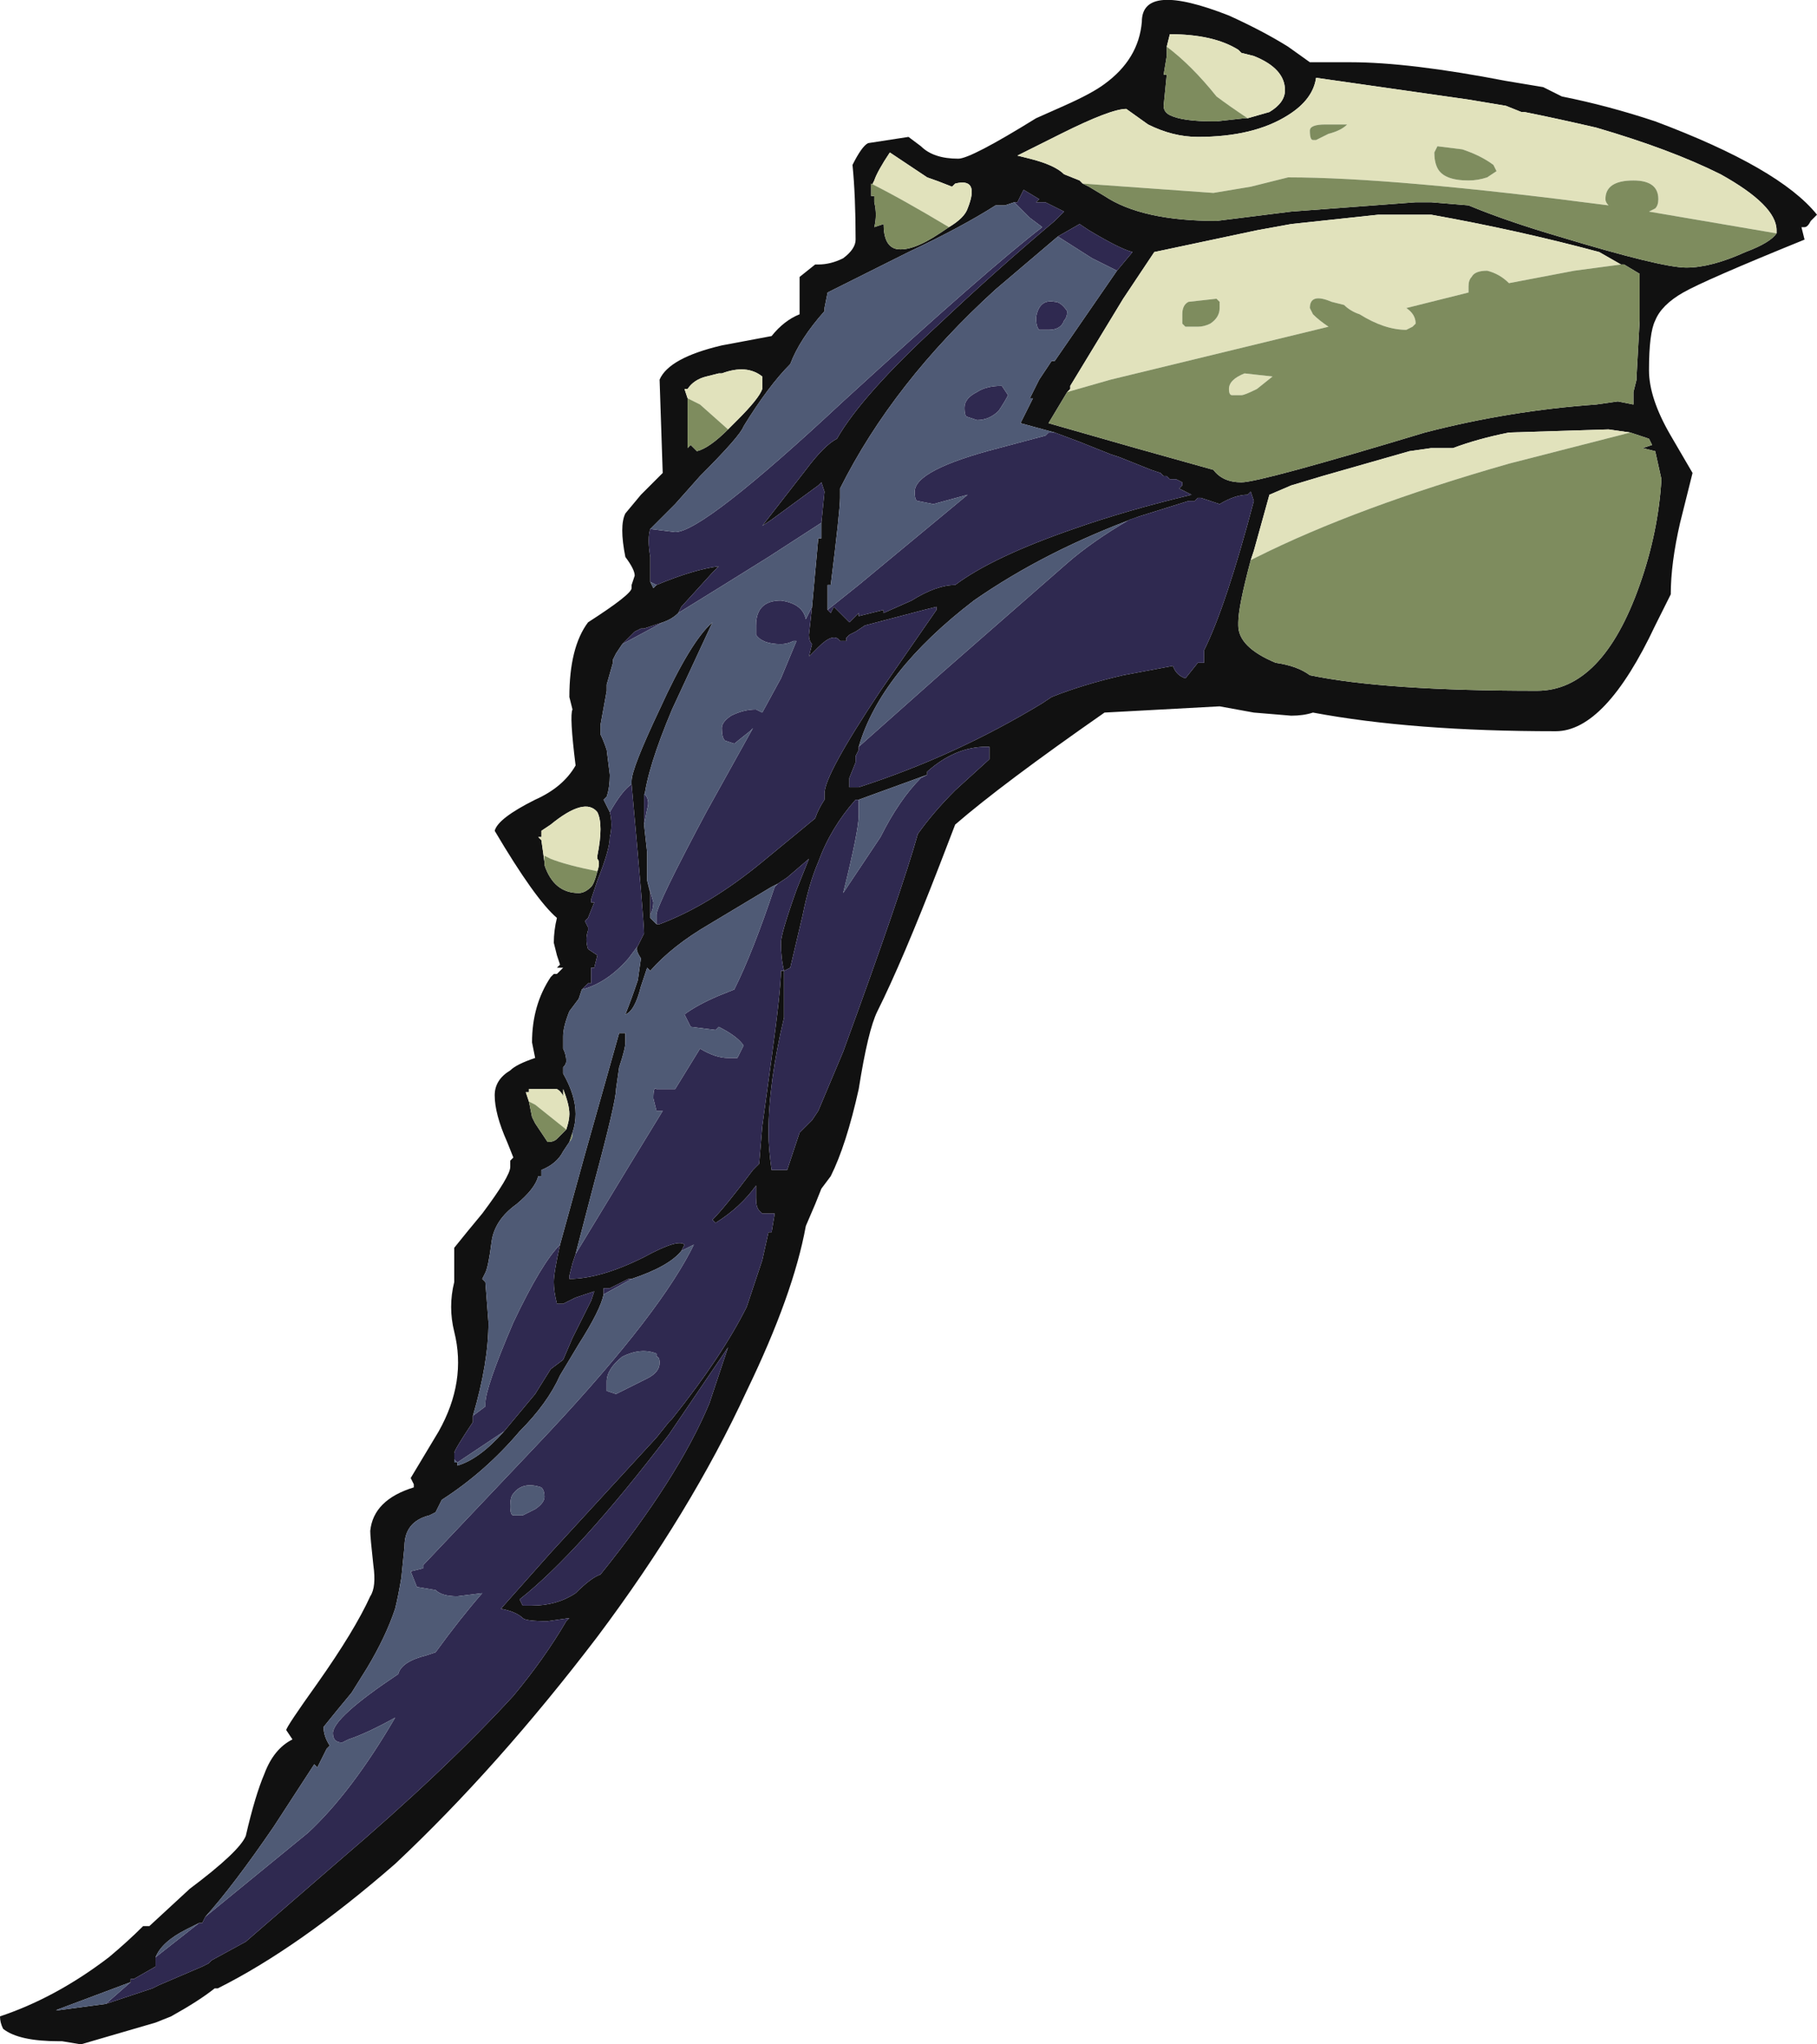 <?xml version="1.0" encoding="UTF-8" standalone="no"?>
<svg xmlns:ffdec="https://www.free-decompiler.com/flash" xmlns:xlink="http://www.w3.org/1999/xlink" ffdec:objectType="frame" height="229.95px" width="204.4px" xmlns="http://www.w3.org/2000/svg">
  <g transform="matrix(1.0, 0.0, 0.0, 1.0, 126.0, 147.35)">
    <use ffdec:characterId="517" height="32.85" transform="matrix(7.0, 0.0, 0.0, 7.0, -126.0, -147.35)" width="29.2" xlink:href="#shape0"/>
  </g>
  <defs>
    <g id="shape0" transform="matrix(1.0, 0.0, 0.0, 1.0, 18.0, 21.05)">
      <path d="M3.05 -20.05 L3.7 -20.05 Q4.65 -20.05 6.2 -19.75 L6.8 -19.65 7.1 -19.5 Q7.85 -19.35 8.6 -19.1 10.6 -18.35 11.2 -17.6 L11.1 -17.5 Q11.05 -17.4 11.0 -17.4 L10.95 -17.4 11.0 -17.2 Q9.4 -16.55 9.05 -16.35 8.7 -16.15 8.6 -15.9 8.5 -15.7 8.5 -15.1 8.5 -14.65 8.85 -14.05 L9.2 -13.45 9.0 -12.65 Q8.85 -12.0 8.85 -11.5 L8.6 -11.0 Q7.8 -9.3 7.0 -9.3 4.7 -9.3 3.1 -9.6 2.95 -9.55 2.75 -9.55 L2.15 -9.6 1.6 -9.7 -0.25 -9.6 Q-1.9 -8.45 -2.65 -7.8 L-2.9 -7.15 Q-3.5 -5.6 -3.9 -4.8 -4.05 -4.5 -4.2 -3.55 -4.4 -2.65 -4.65 -2.15 L-4.8 -1.95 -4.9 -1.7 -5.05 -1.35 Q-5.25 -0.25 -6.0 1.3 -6.9 3.25 -8.4 5.25 -10.0 7.35 -11.65 8.9 -13.2 10.25 -14.5 10.9 L-14.55 10.9 Q-14.8 11.1 -15.25 11.35 L-15.5 11.45 -16.7 11.8 -17.0 11.75 -17.05 11.75 Q-17.7 11.75 -17.95 11.55 -18.0 11.45 -18.0 11.35 -17.1 11.05 -16.25 10.4 -15.95 10.15 -15.7 9.9 L-15.6 9.9 -14.95 9.3 Q-14.15 8.7 -14.05 8.45 -13.9 7.8 -13.75 7.45 -13.6 7.05 -13.3 6.9 L-13.4 6.75 Q-13.4 6.7 -12.9 6.0 -12.3 5.15 -12.05 4.6 -11.95 4.45 -12.0 4.1 -12.05 3.65 -12.05 3.55 -12.0 3.05 -11.35 2.85 L-11.35 2.8 -11.4 2.7 -10.95 1.95 Q-10.5 1.15 -10.7 0.35 -10.8 -0.05 -10.7 -0.45 L-10.7 -1.0 Q-10.5 -1.25 -10.25 -1.55 -9.8 -2.15 -9.8 -2.3 L-9.8 -2.4 -9.75 -2.45 -9.85 -2.7 Q-10.05 -3.15 -10.05 -3.45 -10.05 -3.7 -9.8 -3.85 -9.7 -3.95 -9.4 -4.05 L-9.45 -4.3 Q-9.45 -4.9 -9.15 -5.35 L-9.1 -5.4 -9.05 -5.4 -8.95 -5.5 -9.05 -5.5 -9.0 -5.55 -9.05 -5.7 -9.1 -5.9 Q-9.1 -6.1 -9.05 -6.3 -9.4 -6.6 -10.05 -7.7 -10.0 -7.9 -9.4 -8.2 -8.95 -8.4 -8.75 -8.75 -8.85 -9.55 -8.8 -9.65 L-8.85 -9.85 Q-8.85 -10.65 -8.55 -11.05 -7.85 -11.5 -7.85 -11.6 L-7.85 -11.65 -7.8 -11.8 Q-7.8 -11.9 -7.95 -12.1 -8.05 -12.6 -7.95 -12.8 L-7.7 -13.1 -7.35 -13.45 -7.4 -14.95 Q-7.25 -15.3 -6.4 -15.5 L-5.6 -15.65 Q-5.4 -15.9 -5.15 -16.0 L-5.15 -16.6 -4.9 -16.8 -4.85 -16.8 Q-4.65 -16.8 -4.45 -16.9 -4.25 -17.05 -4.25 -17.2 -4.25 -17.9 -4.3 -18.4 -4.15 -18.7 -4.05 -18.75 L-3.4 -18.85 -3.2 -18.7 Q-3.0 -18.5 -2.6 -18.5 -2.4 -18.5 -1.35 -19.15 L-0.9 -19.35 Q-0.45 -19.55 -0.25 -19.7 0.3 -20.1 0.35 -20.7 0.35 -21.35 1.75 -20.8 2.3 -20.55 2.7 -20.3 L3.05 -20.05 M-0.6 -18.1 L-0.5 -18.05 -0.25 -17.9 Q0.35 -17.5 1.55 -17.5 L2.75 -17.65 4.75 -17.8 5.0 -17.8 5.6 -17.75 Q6.2 -17.5 7.05 -17.25 8.7 -16.75 9.1 -16.75 9.5 -16.75 10.05 -17.0 10.45 -17.15 10.55 -17.3 L10.55 -17.35 Q10.55 -17.75 9.65 -18.25 8.85 -18.65 7.65 -19.0 7.0 -19.15 6.5 -19.25 L6.45 -19.25 6.2 -19.35 5.6 -19.45 3.15 -19.8 Q3.1 -19.45 2.7 -19.2 2.15 -18.85 1.25 -18.85 0.85 -18.85 0.45 -19.05 L0.1 -19.3 Q-0.15 -19.3 -0.95 -18.9 -1.45 -18.65 -1.65 -18.55 L-1.45 -18.5 Q-1.05 -18.4 -0.9 -18.25 L-0.65 -18.15 -0.6 -18.1 M2.05 -19.15 L2.4 -19.25 Q2.65 -19.4 2.65 -19.6 2.65 -19.95 2.15 -20.15 L1.95 -20.2 1.9 -20.25 Q1.5 -20.5 0.8 -20.5 L0.75 -20.3 0.75 -20.15 0.7 -19.85 0.75 -19.85 0.7 -19.35 Q0.7 -19.25 0.8 -19.2 1.0 -19.1 1.5 -19.1 L1.55 -19.1 2.0 -19.15 2.05 -19.15 M8.05 -16.8 L7.7 -17.0 Q6.4 -17.35 5.0 -17.6 L4.15 -17.6 2.75 -17.45 2.2 -17.35 0.55 -17.0 0.05 -16.25 -0.8 -14.85 -0.8 -14.8 -0.85 -14.75 -1.15 -14.25 0.25 -13.85 1.5 -13.5 Q1.65 -13.3 1.95 -13.3 2.25 -13.3 4.9 -14.1 6.25 -14.45 7.65 -14.55 L8.0 -14.6 8.25 -14.55 8.25 -14.75 8.3 -14.95 8.3 -15.0 8.35 -15.9 8.35 -16.65 8.1 -16.8 8.05 -16.8 M2.1 -12.05 Q1.9 -11.3 1.9 -11.05 L1.9 -11.0 Q1.9 -10.65 2.5 -10.4 2.85 -10.35 3.05 -10.2 4.25 -9.95 6.7 -9.95 7.75 -9.95 8.35 -11.65 8.65 -12.5 8.7 -13.35 L8.6 -13.8 8.4 -13.85 8.55 -13.9 8.5 -14.0 8.2 -14.1 7.85 -14.15 6.25 -14.1 Q5.75 -14.0 5.35 -13.85 L5.0 -13.85 4.65 -13.8 3.25 -13.4 2.75 -13.25 2.4 -13.1 2.15 -12.2 2.1 -12.05 M-4.2 -9.05 L-4.2 -9.0 -4.25 -8.9 -4.25 -8.8 -4.35 -8.55 -4.35 -8.4 -4.2 -8.4 Q-2.65 -8.9 -1.25 -9.75 L-1.1 -9.85 Q-0.6 -10.05 0.05 -10.2 L0.85 -10.35 Q0.9 -10.2 1.05 -10.15 L1.25 -10.4 1.35 -10.4 1.35 -10.6 Q1.7 -11.3 2.15 -13.0 L2.1 -13.15 2.05 -13.1 Q1.85 -13.1 1.6 -12.95 L1.3 -13.05 1.25 -13.05 1.2 -13.0 1.1 -13.0 0.3 -12.75 Q-1.2 -12.2 -2.35 -11.4 -3.85 -10.25 -4.2 -9.05 M-4.7 -11.25 L-4.65 -11.2 -4.6 -11.3 -4.35 -11.05 -4.2 -11.2 -4.2 -11.15 -3.8 -11.25 -3.8 -11.2 -3.35 -11.4 Q-2.95 -11.65 -2.65 -11.65 -2.05 -12.1 -0.75 -12.55 0.1 -12.85 1.15 -13.1 L0.95 -13.2 1.0 -13.25 1.0 -13.3 0.9 -13.35 0.8 -13.35 0.75 -13.4 0.7 -13.4 0.65 -13.45 0.5 -13.5 0.0 -13.7 -0.15 -13.75 -0.65 -13.95 -1.05 -14.1 -1.6 -14.25 -1.4 -14.65 -1.45 -14.65 -1.3 -14.95 -1.1 -15.25 -1.05 -15.25 -0.05 -16.7 0.2 -17.0 Q0.0 -17.05 -0.5 -17.35 L-0.65 -17.45 -1.0 -17.25 -2.0 -16.4 Q-3.65 -14.9 -4.5 -13.2 L-4.5 -13.05 Q-4.5 -12.85 -4.65 -11.65 L-4.7 -11.65 -4.7 -11.25 M-6.3 -14.15 L-6.15 -14.3 Q-5.8 -14.65 -5.75 -14.8 -5.75 -14.9 -5.75 -14.95 L-5.75 -15.0 Q-6.0 -15.2 -6.4 -15.05 L-6.45 -15.05 -6.65 -15.0 Q-6.85 -14.95 -6.95 -14.8 L-7.0 -14.8 -6.95 -14.65 -6.95 -13.85 -6.9 -13.9 -6.8 -13.8 Q-6.6 -13.85 -6.3 -14.15 M-2.75 -17.4 Q-2.5 -17.55 -2.45 -17.7 -2.25 -18.2 -2.65 -18.1 L-2.7 -18.05 Q-2.95 -18.15 -3.1 -18.2 L-3.7 -18.6 Q-3.9 -18.3 -3.95 -18.15 L-4.0 -18.05 -4.0 -17.9 -3.95 -17.9 -3.95 -17.8 Q-3.9 -17.6 -3.95 -17.4 L-3.8 -17.45 Q-3.8 -17.1 -3.6 -17.05 -3.35 -17.0 -2.9 -17.3 L-2.75 -17.4 M-4.8 -12.65 L-4.75 -13.15 -4.8 -13.3 -4.85 -13.25 -5.6 -12.7 -5.75 -12.6 -5.05 -13.5 Q-4.75 -13.9 -4.55 -14.0 -4.15 -14.7 -2.9 -15.85 -2.0 -16.7 -1.05 -17.5 L-0.9 -17.65 -1.2 -17.8 -1.35 -17.8 -1.3 -17.85 -1.55 -18.0 -1.65 -17.8 -1.7 -17.8 -1.85 -17.75 -2.0 -17.75 Q-2.55 -17.4 -3.4 -17.0 L-4.7 -16.35 -4.75 -16.1 -4.75 -16.05 Q-5.15 -15.6 -5.3 -15.2 -5.65 -14.85 -6.05 -14.2 -6.1 -14.05 -6.75 -13.4 L-7.15 -12.95 -7.55 -12.55 Q-7.6 -12.4 -7.55 -12.1 -7.55 -11.95 -7.55 -11.7 L-7.5 -11.6 -7.45 -11.65 Q-6.85 -11.9 -6.45 -11.95 L-6.55 -11.85 -7.05 -11.3 -7.1 -11.2 Q-7.2 -11.1 -7.35 -11.05 L-7.65 -10.95 -7.7 -10.95 -7.8 -10.9 -8.0 -10.7 -8.1 -10.55 -8.15 -10.45 -8.15 -10.4 -8.25 -10.05 -8.25 -9.95 -8.35 -9.4 -8.35 -9.25 Q-8.3 -9.15 -8.25 -9.0 L-8.2 -8.6 Q-8.2 -8.4 -8.25 -8.25 L-8.3 -8.2 -8.2 -8.0 Q-8.15 -7.8 -8.2 -7.6 -8.2 -7.4 -8.4 -6.9 L-8.5 -6.6 -8.5 -6.55 -8.45 -6.55 -8.55 -6.3 -8.6 -6.25 -8.55 -6.15 -8.55 -6.1 Q-8.6 -5.95 -8.55 -5.8 L-8.4 -5.7 -8.45 -5.5 -8.5 -5.5 -8.5 -5.35 -8.5 -5.3 -8.5 -5.25 -8.55 -5.25 -8.65 -5.15 -8.7 -5.0 -8.85 -4.8 Q-8.95 -4.55 -8.95 -4.4 L-8.95 -4.2 Q-8.9 -4.1 -8.9 -4.0 -8.9 -3.95 -8.95 -3.9 L-8.95 -3.8 Q-8.75 -3.45 -8.75 -3.15 -8.75 -3.0 -8.8 -2.85 L-8.85 -2.7 -8.95 -2.55 Q-9.05 -2.35 -9.3 -2.25 L-9.3 -2.15 -9.35 -2.15 Q-9.4 -1.95 -9.7 -1.7 -10.05 -1.45 -10.1 -1.1 -10.15 -0.7 -10.2 -0.6 L-10.25 -0.5 -10.2 -0.45 -10.15 0.2 Q-10.15 0.85 -10.4 1.7 L-10.4 1.8 Q-10.7 2.25 -10.7 2.3 L-10.7 2.4 -10.7 2.45 -10.65 2.45 -10.65 2.5 Q-10.3 2.4 -9.9 1.95 L-9.4 1.35 -9.15 0.95 -8.95 0.8 -8.8 0.45 -8.5 -0.15 -8.45 -0.3 -8.75 -0.2 -8.95 -0.1 -9.05 -0.1 Q-9.1 -0.3 -9.1 -0.45 -9.1 -0.6 -9.0 -1.05 L-8.6 -2.5 -8.05 -4.45 -7.95 -4.45 -7.95 -4.3 Q-7.95 -4.2 -8.05 -3.9 L-8.1 -3.55 Q-8.1 -3.35 -8.45 -2.05 L-8.75 -0.9 -8.8 -0.75 -8.85 -0.55 -8.85 -0.5 Q-8.35 -0.5 -7.65 -0.85 -7.1 -1.15 -7.0 -1.05 L-7.05 -0.95 Q-7.25 -0.7 -7.85 -0.5 L-7.9 -0.5 -8.2 -0.35 -8.3 -0.35 -8.3 -0.25 Q-8.35 0.0 -8.7 0.55 L-9.0 1.05 Q-9.2 1.5 -9.65 1.95 -10.2 2.6 -10.9 3.05 L-11.0 3.25 -11.1 3.3 Q-11.5 3.4 -11.5 3.8 L-11.55 4.3 Q-11.6 4.6 -11.65 4.8 -11.8 5.25 -12.1 5.75 L-12.35 6.15 Q-12.6 6.45 -12.8 6.7 -12.8 6.85 -12.7 7.0 L-12.75 7.05 -12.9 7.35 -12.95 7.3 -13.6 8.3 Q-14.25 9.25 -14.7 9.75 L-14.75 9.85 -14.8 9.85 -15.0 9.95 Q-15.4 10.15 -15.5 10.4 L-15.5 10.55 -15.85 10.75 -15.9 10.75 -15.9 10.8 -17.1 11.25 -17.05 11.25 -16.3 11.15 -15.55 10.9 -15.45 10.85 -14.75 10.55 -14.65 10.5 -14.6 10.45 -14.05 10.15 -12.55 8.85 Q-10.85 7.4 -9.75 6.2 -9.25 5.6 -8.9 5.0 L-8.85 4.95 -9.2 5.0 Q-9.55 5.0 -9.6 4.95 -9.7 4.85 -9.95 4.8 L-9.15 3.9 -7.45 2.05 -7.25 1.8 -7.2 1.75 Q-6.4 0.75 -6.0 -0.05 L-5.75 -0.8 -5.65 -1.25 -5.6 -1.25 -5.55 -1.55 -5.75 -1.55 -5.8 -1.6 Q-5.85 -1.65 -5.85 -1.8 L-5.85 -2.0 Q-6.1 -1.65 -6.5 -1.4 L-6.55 -1.45 Q-6.35 -1.65 -5.9 -2.25 L-5.8 -2.35 -5.75 -2.95 -5.6 -4.05 Q-5.45 -5.15 -5.45 -5.45 L-5.4 -5.45 -5.4 -4.7 Q-5.65 -3.65 -5.65 -2.85 -5.65 -2.6 -5.6 -2.25 L-5.35 -2.25 -5.15 -2.85 -4.95 -3.05 -4.85 -3.2 -4.45 -4.15 Q-3.5 -6.75 -3.25 -7.65 -3.0 -8.0 -2.65 -8.35 L-2.1 -8.85 Q-2.1 -9.0 -2.1 -9.05 L-2.15 -9.05 Q-2.65 -9.05 -3.1 -8.65 L-3.1 -8.6 -4.2 -8.2 -4.25 -8.2 Q-4.65 -7.75 -4.85 -7.2 -5.0 -6.85 -5.1 -6.35 L-5.3 -5.5 -5.4 -5.45 Q-5.45 -5.65 -5.45 -5.9 -5.45 -6.05 -5.2 -6.75 L-5.0 -7.25 -5.35 -6.95 -5.5 -6.85 -5.6 -6.8 -6.6 -6.2 Q-7.2 -5.85 -7.55 -5.45 L-7.6 -5.5 -7.7 -5.2 Q-7.8 -4.8 -7.95 -4.75 -7.85 -5.0 -7.75 -5.3 L-7.7 -5.65 Q-7.8 -5.8 -7.75 -5.85 L-7.65 -6.05 Q-7.65 -6.25 -7.85 -8.45 L-7.85 -8.5 Q-7.85 -8.7 -7.4 -9.65 -6.9 -10.75 -6.55 -11.05 L-7.2 -9.65 Q-7.6 -8.7 -7.65 -8.2 L-7.65 -7.8 -7.6 -7.35 -7.6 -6.9 -7.55 -6.7 -7.55 -6.45 -7.55 -6.3 -7.45 -6.2 -7.4 -6.2 Q-6.6 -6.5 -5.75 -7.2 L-4.9 -7.9 Q-4.85 -8.05 -4.75 -8.2 L-4.75 -8.3 Q-4.75 -8.6 -3.85 -9.95 L-2.95 -11.25 -2.95 -11.3 -3.15 -11.25 -4.1 -11.0 -4.25 -10.9 -4.35 -10.85 -4.4 -10.8 -4.4 -10.75 -4.5 -10.75 Q-4.6 -10.9 -4.85 -10.65 L-5.0 -10.5 -4.95 -10.7 Q-5.0 -10.75 -5.0 -10.85 L-4.95 -11.3 -4.85 -12.4 -4.8 -12.4 -4.8 -12.65 M-8.4 -7.05 Q-8.35 -7.2 -8.4 -7.25 L-8.4 -7.3 Q-8.3 -7.8 -8.4 -8.0 -8.6 -8.25 -9.15 -7.8 L-9.3 -7.7 -9.3 -7.6 -9.35 -7.6 -9.3 -7.55 -9.25 -7.2 -9.25 -7.15 Q-9.1 -6.7 -8.7 -6.7 -8.6 -6.7 -8.5 -6.8 -8.45 -6.85 -8.4 -7.05 M-8.9 -2.9 Q-8.85 -3.05 -8.85 -3.15 -8.85 -3.3 -8.95 -3.55 L-8.95 -3.45 -8.9 -3.3 Q-8.95 -3.5 -9.05 -3.55 L-9.5 -3.55 -9.5 -3.5 -9.55 -3.5 -9.5 -3.35 -9.45 -3.1 -9.4 -3.0 -9.2 -2.7 Q-9.1 -2.7 -9.05 -2.75 L-8.9 -2.9 M-6.3 0.6 L-7.25 2.0 Q-8.7 3.9 -9.65 4.65 L-9.6 4.75 -9.45 4.75 Q-9.05 4.75 -8.75 4.55 -8.5 4.3 -8.35 4.25 -7.1 2.7 -6.6 1.5 L-6.3 0.6" fill="#111111" fill-rule="evenodd" stroke="none"/>
      <path d="M5.1 -18.7 L5.05 -18.6 Q5.05 -18.45 5.1 -18.35 5.2 -18.15 5.6 -18.15 5.75 -18.15 5.9 -18.2 L6.05 -18.3 6.0 -18.4 Q5.8 -18.55 5.5 -18.65 L5.1 -18.7 M3.3 -19.05 Q3.05 -19.05 3.05 -18.95 3.05 -18.8 3.1 -18.8 L3.15 -18.8 3.35 -18.9 Q3.55 -18.95 3.65 -19.05 L3.3 -19.05 M10.55 -17.3 L8.5 -17.65 8.6 -17.7 Q8.65 -17.75 8.65 -17.85 8.65 -18.15 8.25 -18.15 7.8 -18.15 7.8 -17.85 7.8 -17.8 7.85 -17.75 4.4 -18.2 2.7 -18.2 L2.1 -18.05 1.5 -17.95 -0.6 -18.1 -0.65 -18.15 -0.9 -18.25 Q-1.05 -18.4 -1.45 -18.5 L-1.65 -18.55 Q-1.45 -18.65 -0.95 -18.9 -0.15 -19.3 0.1 -19.3 L0.45 -19.05 Q0.85 -18.85 1.25 -18.85 2.15 -18.85 2.7 -19.2 3.1 -19.45 3.15 -19.8 L5.6 -19.45 6.2 -19.35 6.45 -19.25 6.5 -19.25 Q7.0 -19.15 7.65 -19.0 8.85 -18.65 9.65 -18.25 10.55 -17.75 10.55 -17.35 L10.55 -17.3 M0.75 -20.3 L0.8 -20.5 Q1.5 -20.5 1.9 -20.25 L1.95 -20.2 2.15 -20.15 Q2.65 -19.95 2.65 -19.6 2.65 -19.4 2.4 -19.25 L2.05 -19.15 Q1.75 -19.35 1.55 -19.5 1.15 -20.0 0.75 -20.3 M1.6 -16.1 L1.6 -16.2 1.55 -16.25 1.1 -16.2 Q1.0 -16.15 1.0 -16.0 L1.0 -15.85 1.05 -15.8 1.25 -15.8 Q1.35 -15.8 1.45 -15.85 1.6 -15.95 1.6 -16.1 M-0.85 -14.75 L-0.8 -14.8 -0.8 -14.85 0.05 -16.25 0.55 -17.0 2.2 -17.35 2.75 -17.45 4.15 -17.6 5.0 -17.6 Q6.4 -17.35 7.7 -17.0 L8.05 -16.8 7.3 -16.7 6.25 -16.5 Q6.1 -16.65 5.9 -16.7 5.7 -16.7 5.65 -16.6 5.6 -16.55 5.6 -16.45 L5.6 -16.35 4.6 -16.1 Q4.75 -16.0 4.75 -15.85 L4.7 -15.8 4.6 -15.75 Q4.25 -15.75 3.85 -16.0 3.7 -16.05 3.6 -16.15 L3.4 -16.2 Q3.05 -16.35 3.05 -16.1 L3.1 -16.0 Q3.2 -15.9 3.35 -15.8 L-0.15 -14.95 -0.85 -14.75 M2.45 -15.0 L2.2 -14.8 Q2.0 -14.7 1.95 -14.7 L1.8 -14.7 Q1.75 -14.7 1.75 -14.8 1.75 -14.95 2.0 -15.05 L2.45 -15.0 M2.1 -12.05 L2.15 -12.2 2.4 -13.1 2.75 -13.25 3.25 -13.4 4.65 -13.8 5.0 -13.85 5.35 -13.85 Q5.75 -14.0 6.25 -14.1 L7.85 -14.15 8.2 -14.1 6.25 -13.6 Q3.8 -12.9 2.2 -12.1 L2.1 -12.05 M-6.95 -14.65 L-7.0 -14.8 -6.95 -14.8 Q-6.85 -14.95 -6.65 -15.0 L-6.45 -15.05 -6.4 -15.05 Q-6.0 -15.2 -5.75 -15.0 L-5.75 -14.95 Q-5.75 -14.9 -5.75 -14.8 -5.8 -14.65 -6.15 -14.3 L-6.3 -14.15 -6.75 -14.55 -6.95 -14.65 M-4.0 -18.05 L-3.95 -18.15 Q-3.9 -18.3 -3.7 -18.6 L-3.1 -18.2 Q-2.95 -18.15 -2.7 -18.05 L-2.65 -18.1 Q-2.25 -18.2 -2.45 -17.7 -2.5 -17.55 -2.75 -17.4 -3.5 -17.85 -4.0 -18.1 L-4.0 -18.05 M-9.25 -7.2 L-9.3 -7.55 -9.35 -7.6 -9.3 -7.6 -9.3 -7.7 -9.15 -7.8 Q-8.6 -8.25 -8.4 -8.0 -8.3 -7.8 -8.4 -7.3 L-8.4 -7.25 Q-8.35 -7.2 -8.4 -7.05 -8.9 -7.15 -9.15 -7.25 L-9.25 -7.3 -9.25 -7.2 M-9.5 -3.35 L-9.55 -3.5 -9.5 -3.5 -9.5 -3.55 -9.05 -3.55 Q-8.95 -3.5 -8.9 -3.3 L-8.95 -3.45 -8.95 -3.55 Q-8.85 -3.3 -8.85 -3.15 -8.85 -3.05 -8.9 -2.9 L-9.4 -3.3 -9.5 -3.35" fill="#e1e2bc" fill-rule="evenodd" stroke="none"/>
      <path d="M0.3 -12.75 L1.1 -13.0 1.2 -13.0 1.25 -13.05 1.3 -13.05 1.6 -12.95 Q1.85 -13.1 2.05 -13.1 L2.1 -13.15 2.15 -13.0 Q1.7 -11.3 1.35 -10.6 L1.35 -10.4 1.25 -10.4 1.05 -10.15 Q0.9 -10.2 0.85 -10.35 L0.05 -10.2 Q-0.6 -10.05 -1.1 -9.85 L-1.25 -9.75 Q-2.65 -8.9 -4.2 -8.4 L-4.35 -8.4 -4.35 -8.55 -4.25 -8.8 -4.25 -8.9 -4.2 -9.0 -4.2 -9.05 -2.85 -10.25 -0.85 -12.0 Q-0.45 -12.35 0.15 -12.7 L0.3 -12.75 M-1.05 -14.1 L-0.65 -13.95 -0.15 -13.75 0.0 -13.7 0.5 -13.5 0.65 -13.45 0.7 -13.4 0.75 -13.4 0.8 -13.35 0.9 -13.35 1.0 -13.3 1.0 -13.25 0.95 -13.2 1.15 -13.1 Q0.1 -12.85 -0.75 -12.55 -2.05 -12.1 -2.65 -11.65 -2.95 -11.65 -3.35 -11.4 L-3.8 -11.2 -3.8 -11.25 -4.2 -11.15 -4.2 -11.2 -4.35 -11.05 -4.6 -11.3 -4.65 -11.2 -4.7 -11.25 -4.2 -11.65 -2.45 -13.1 -3.0 -12.95 -3.25 -13.0 Q-3.3 -13.0 -3.3 -13.15 -3.3 -13.5 -1.95 -13.85 L-1.2 -14.05 -1.15 -14.1 -1.05 -14.1 M-1.0 -17.25 L-0.65 -17.45 -0.5 -17.35 Q0.0 -17.05 0.2 -17.0 L-0.05 -16.7 -0.45 -16.9 -1.0 -17.25 M-1.7 -17.8 L-1.65 -17.8 -1.55 -18.0 -1.3 -17.85 -1.35 -17.8 -1.2 -17.8 -0.9 -17.65 -1.05 -17.5 Q-2.0 -16.7 -2.9 -15.85 -4.15 -14.7 -4.55 -14.0 -4.75 -13.9 -5.05 -13.5 L-5.75 -12.6 -5.6 -12.7 -4.85 -13.25 -4.8 -13.3 -4.75 -13.15 -4.8 -12.65 -5.65 -12.1 Q-6.45 -11.6 -7.1 -11.2 L-7.05 -11.3 -6.55 -11.85 -6.45 -11.95 Q-6.85 -11.9 -7.45 -11.65 L-7.55 -11.7 Q-7.55 -11.95 -7.55 -12.1 -7.6 -12.4 -7.55 -12.55 L-7.15 -12.5 Q-6.7 -12.5 -4.45 -14.6 -2.1 -16.75 -1.25 -17.4 L-1.45 -17.55 -1.7 -17.8 M-4.95 -11.3 L-5.0 -10.85 Q-5.0 -10.75 -4.95 -10.7 L-5.0 -10.5 -4.85 -10.65 Q-4.6 -10.9 -4.5 -10.75 L-4.4 -10.75 -4.4 -10.8 -4.35 -10.85 -4.25 -10.9 -4.1 -11.0 -3.15 -11.25 -2.95 -11.3 -2.95 -11.25 -3.85 -9.95 Q-4.75 -8.6 -4.75 -8.3 L-4.75 -8.2 Q-4.85 -8.05 -4.9 -7.9 L-5.75 -7.2 Q-6.6 -6.5 -7.4 -6.2 L-7.45 -6.2 -7.45 -6.35 Q-7.45 -6.5 -6.65 -8.0 L-5.9 -9.35 -5.95 -9.3 -6.2 -9.1 -6.35 -9.15 Q-6.4 -9.2 -6.4 -9.35 -6.4 -9.45 -6.25 -9.55 -6.05 -9.65 -5.85 -9.65 L-5.75 -9.6 -5.45 -10.15 -5.2 -10.75 -5.25 -10.75 Q-5.35 -10.7 -5.45 -10.7 -5.75 -10.7 -5.85 -10.85 L-5.85 -11.0 Q-5.85 -11.4 -5.45 -11.4 -5.1 -11.35 -5.05 -11.1 L-4.95 -11.3 M-7.55 -6.45 L-7.55 -6.7 -7.6 -6.9 -7.5 -6.55 Q-7.5 -6.45 -7.55 -6.35 L-7.55 -6.45 M-7.65 -7.8 L-7.65 -8.2 -7.65 -8.3 Q-7.55 -8.2 -7.6 -8.05 L-7.65 -7.8 M-7.85 -8.45 Q-7.65 -6.25 -7.65 -6.05 L-7.75 -5.85 -7.9 -5.65 Q-8.25 -5.25 -8.65 -5.15 L-8.55 -5.25 -8.5 -5.25 -8.5 -5.3 -8.5 -5.35 -8.5 -5.5 -8.45 -5.5 -8.4 -5.7 -8.55 -5.8 Q-8.6 -5.95 -8.55 -6.1 L-8.55 -6.15 -8.6 -6.25 -8.55 -6.3 -8.45 -6.55 -8.5 -6.55 -8.5 -6.6 -8.4 -6.9 Q-8.2 -7.4 -8.2 -7.6 -8.15 -7.8 -8.2 -8.0 -8.0 -8.35 -7.85 -8.45 M-5.5 -6.85 L-5.35 -6.95 -5.0 -7.25 -5.2 -6.75 Q-5.45 -6.05 -5.45 -5.9 -5.45 -5.65 -5.4 -5.45 L-5.3 -5.5 -5.1 -6.35 Q-5.0 -6.85 -4.85 -7.2 -4.65 -7.75 -4.25 -8.2 L-4.2 -8.2 -4.2 -7.95 Q-4.2 -7.7 -4.45 -6.7 L-3.85 -7.6 Q-3.55 -8.2 -3.2 -8.55 L-3.1 -8.6 -3.1 -8.65 Q-2.65 -9.05 -2.15 -9.05 L-2.1 -9.05 Q-2.1 -9.0 -2.1 -8.85 L-2.65 -8.35 Q-3.0 -8.0 -3.25 -7.65 -3.5 -6.75 -4.45 -4.15 L-4.85 -3.2 -4.95 -3.05 -5.15 -2.85 -5.35 -2.25 -5.6 -2.25 Q-5.65 -2.6 -5.65 -2.85 -5.65 -3.65 -5.4 -4.7 L-5.4 -5.45 -5.45 -5.45 Q-5.45 -5.15 -5.6 -4.05 L-5.75 -2.95 -5.8 -2.35 -5.9 -2.25 Q-6.35 -1.65 -6.55 -1.45 L-6.5 -1.4 Q-6.1 -1.65 -5.85 -2.0 L-5.85 -1.8 Q-5.85 -1.65 -5.8 -1.6 L-5.75 -1.55 -5.55 -1.55 -5.6 -1.25 -5.65 -1.25 -5.75 -0.8 -6.0 -0.05 Q-6.4 0.75 -7.2 1.75 L-7.25 1.8 -7.45 2.05 -9.15 3.9 -9.95 4.8 Q-9.7 4.85 -9.6 4.95 -9.55 5.0 -9.2 5.0 L-8.85 4.95 -8.9 5.0 Q-9.25 5.6 -9.75 6.2 -10.85 7.4 -12.55 8.85 L-14.05 10.15 -14.6 10.45 -14.65 10.5 -14.75 10.55 -15.45 10.85 -15.55 10.9 -16.3 11.15 -15.9 10.8 -15.9 10.75 -15.85 10.75 -15.5 10.55 -15.5 10.4 -14.8 9.85 -14.75 9.85 -14.7 9.75 -13.05 8.4 Q-12.35 7.75 -11.65 6.55 -12.1 6.8 -12.4 6.9 L-12.5 6.95 Q-12.65 6.95 -12.65 6.8 -12.65 6.55 -11.6 5.85 -11.55 5.65 -11.15 5.55 L-11.0 5.5 Q-10.6 4.95 -10.25 4.55 L-10.65 4.6 Q-10.9 4.6 -11.0 4.5 L-11.3 4.45 -11.4 4.2 -11.2 4.15 -11.2 4.1 -9.4 2.2 Q-7.5 0.2 -6.9 -0.95 L-6.85 -1.05 -7.05 -0.95 -7.0 -1.05 Q-7.1 -1.15 -7.65 -0.85 -8.35 -0.5 -8.85 -0.5 L-8.85 -0.55 -8.8 -0.75 -8.75 -0.9 -7.9 -2.3 -7.35 -3.2 -7.45 -3.2 -7.5 -3.4 Q-7.5 -3.6 -7.45 -3.55 L-7.15 -3.55 -6.75 -4.2 Q-6.5 -4.05 -6.3 -4.05 L-6.15 -4.05 -6.05 -4.25 Q-6.15 -4.4 -6.45 -4.55 L-6.5 -4.5 -6.9 -4.55 -7.0 -4.75 Q-6.8 -4.9 -6.45 -5.05 L-6.2 -5.15 Q-5.9 -5.75 -5.55 -6.8 L-5.5 -6.85 M-8.3 -0.25 L-8.3 -0.35 -8.2 -0.35 -7.9 -0.5 -7.85 -0.5 -8.3 -0.25 M-9.0 -1.05 Q-9.1 -0.6 -9.1 -0.45 -9.1 -0.3 -9.05 -0.1 L-8.95 -0.1 -8.75 -0.2 -8.45 -0.3 -8.5 -0.15 -8.8 0.45 -8.95 0.8 -9.15 0.95 -9.4 1.35 -9.9 1.95 -10.65 2.45 -10.7 2.4 -10.7 2.3 Q-10.7 2.25 -10.4 1.8 L-10.4 1.7 -10.2 1.55 -10.2 1.5 Q-10.2 1.25 -9.75 0.2 -9.3 -0.75 -9.0 -1.05 M-8.0 -10.7 L-7.8 -10.9 -7.7 -10.95 -7.65 -10.95 -7.35 -11.05 -8.0 -10.7 M-0.85 -16.05 Q-0.85 -15.95 -0.9 -15.9 -0.95 -15.75 -1.15 -15.75 L-1.3 -15.75 Q-1.35 -15.8 -1.35 -15.95 -1.3 -16.25 -1.05 -16.2 -0.95 -16.2 -0.85 -16.05 M-1.8 -14.7 Q-1.85 -14.6 -1.95 -14.45 -2.1 -14.3 -2.3 -14.3 L-2.45 -14.35 Q-2.5 -14.35 -2.5 -14.5 -2.5 -14.65 -2.3 -14.75 -2.15 -14.85 -1.9 -14.85 L-1.8 -14.7 M-6.3 0.6 L-6.6 1.5 Q-7.1 2.7 -8.35 4.25 -8.5 4.3 -8.75 4.55 -9.05 4.75 -9.45 4.75 L-9.6 4.75 -9.65 4.65 Q-8.7 3.9 -7.25 2.0 L-6.3 0.6 M-7.45 0.75 L-7.45 0.7 Q-7.7 0.6 -8.0 0.75 -8.25 0.95 -8.25 1.15 L-8.25 1.3 -8.1 1.35 -7.6 1.1 Q-7.4 1.0 -7.4 0.85 -7.4 0.75 -7.45 0.75 M-9.3 2.85 Q-9.6 2.75 -9.75 2.95 -9.8 3.0 -9.8 3.15 -9.8 3.3 -9.75 3.3 L-9.6 3.3 -9.4 3.2 Q-9.25 3.1 -9.25 3.0 -9.25 2.9 -9.3 2.85" fill="#2f2950" fill-rule="evenodd" stroke="none"/>
      <path d="M3.3 -19.05 L3.65 -19.05 Q3.55 -18.95 3.35 -18.9 L3.15 -18.8 3.1 -18.8 Q3.05 -18.8 3.05 -18.95 3.05 -19.05 3.3 -19.05 M5.1 -18.7 L5.5 -18.65 Q5.8 -18.55 6.0 -18.4 L6.05 -18.3 5.9 -18.2 Q5.75 -18.15 5.6 -18.15 5.2 -18.15 5.1 -18.35 5.05 -18.45 5.05 -18.6 L5.1 -18.7 M10.55 -17.3 Q10.45 -17.15 10.05 -17.0 9.5 -16.75 9.1 -16.75 8.7 -16.75 7.05 -17.25 6.2 -17.5 5.6 -17.75 L5.0 -17.8 4.75 -17.8 2.75 -17.65 1.55 -17.5 Q0.35 -17.5 -0.25 -17.9 L-0.5 -18.05 -0.6 -18.1 1.5 -17.95 2.1 -18.05 2.7 -18.2 Q4.4 -18.2 7.85 -17.75 7.8 -17.8 7.8 -17.85 7.8 -18.15 8.25 -18.15 8.65 -18.15 8.65 -17.85 8.65 -17.75 8.6 -17.7 L8.5 -17.65 10.55 -17.3 M2.05 -19.15 L2.0 -19.15 1.55 -19.1 1.5 -19.1 Q1.0 -19.1 0.8 -19.2 0.7 -19.25 0.7 -19.35 L0.75 -19.85 0.7 -19.85 0.75 -20.15 0.75 -20.3 Q1.15 -20.0 1.55 -19.5 1.75 -19.35 2.05 -19.15 M1.6 -16.1 Q1.6 -15.95 1.45 -15.85 1.35 -15.8 1.25 -15.8 L1.05 -15.8 1.0 -15.85 1.0 -16.0 Q1.0 -16.15 1.1 -16.2 L1.55 -16.25 1.6 -16.2 1.6 -16.1 M-0.85 -14.75 L-0.15 -14.95 3.35 -15.8 Q3.2 -15.9 3.1 -16.0 L3.05 -16.1 Q3.05 -16.35 3.4 -16.2 L3.6 -16.15 Q3.7 -16.05 3.85 -16.0 4.25 -15.75 4.6 -15.75 L4.7 -15.8 4.75 -15.85 Q4.75 -16.0 4.6 -16.1 L5.6 -16.35 5.6 -16.45 Q5.6 -16.55 5.65 -16.6 5.7 -16.7 5.9 -16.7 6.1 -16.65 6.25 -16.5 L7.3 -16.7 8.05 -16.8 8.1 -16.8 8.35 -16.65 8.35 -15.9 8.3 -15.0 8.3 -14.95 8.25 -14.75 8.25 -14.55 8.0 -14.6 7.65 -14.55 Q6.25 -14.45 4.9 -14.1 2.25 -13.3 1.95 -13.3 1.65 -13.3 1.5 -13.5 L0.25 -13.85 -1.15 -14.25 -0.85 -14.75 M2.45 -15.0 L2.0 -15.05 Q1.75 -14.95 1.75 -14.8 1.75 -14.7 1.8 -14.7 L1.95 -14.7 Q2.0 -14.7 2.2 -14.8 L2.45 -15.0 M8.2 -14.1 L8.5 -14.0 8.55 -13.9 8.4 -13.85 8.6 -13.8 8.7 -13.35 Q8.65 -12.5 8.35 -11.65 7.75 -9.95 6.7 -9.95 4.25 -9.95 3.05 -10.2 2.85 -10.35 2.5 -10.4 1.9 -10.65 1.9 -11.0 L1.9 -11.05 Q1.9 -11.3 2.1 -12.05 L2.2 -12.1 Q3.8 -12.9 6.25 -13.6 L8.2 -14.1 M-6.95 -14.65 L-6.75 -14.55 -6.3 -14.15 Q-6.6 -13.85 -6.8 -13.8 L-6.9 -13.9 -6.95 -13.85 -6.95 -14.65 M-4.0 -18.05 L-4.0 -18.1 Q-3.5 -17.85 -2.75 -17.4 L-2.9 -17.3 Q-3.35 -17.0 -3.6 -17.05 -3.8 -17.1 -3.8 -17.45 L-3.95 -17.4 Q-3.9 -17.6 -3.95 -17.8 L-3.95 -17.9 -4.0 -17.9 -4.0 -18.05 M-8.85 -2.7 L-8.8 -2.85 -8.8 -2.8 Q-8.8 -2.75 -8.85 -2.7 M-8.4 -7.05 Q-8.45 -6.85 -8.5 -6.8 -8.6 -6.7 -8.7 -6.7 -9.1 -6.7 -9.25 -7.15 L-9.25 -7.2 -9.25 -7.3 -9.15 -7.25 Q-8.9 -7.15 -8.4 -7.05 M-8.9 -2.9 L-9.05 -2.75 Q-9.1 -2.7 -9.2 -2.7 L-9.4 -3.0 -9.45 -3.1 -9.5 -3.35 -9.4 -3.3 -8.9 -2.9" fill="#7e8c5e" fill-rule="evenodd" stroke="none"/>
      <path d="M-4.2 -9.05 Q-3.85 -10.25 -2.35 -11.4 -1.2 -12.2 0.3 -12.75 L0.15 -12.7 Q-0.45 -12.35 -0.85 -12.0 L-2.85 -10.25 -4.2 -9.05 M-4.7 -11.25 L-4.7 -11.65 -4.65 -11.65 Q-4.5 -12.85 -4.5 -13.05 L-4.5 -13.2 Q-3.65 -14.9 -2.0 -16.4 L-1.0 -17.25 -0.45 -16.9 -0.05 -16.7 -1.05 -15.25 -1.1 -15.25 -1.3 -14.95 -1.45 -14.65 -1.4 -14.65 -1.6 -14.25 -1.05 -14.1 -1.15 -14.1 -1.2 -14.05 -1.95 -13.85 Q-3.3 -13.5 -3.3 -13.15 -3.3 -13.0 -3.25 -13.0 L-3.0 -12.95 -2.45 -13.1 -4.2 -11.65 -4.7 -11.25 M-1.7 -17.8 L-1.45 -17.55 -1.25 -17.4 Q-2.1 -16.75 -4.45 -14.6 -6.7 -12.5 -7.15 -12.5 L-7.55 -12.55 -7.15 -12.95 -6.75 -13.4 Q-6.1 -14.05 -6.05 -14.2 -5.65 -14.85 -5.3 -15.2 -5.15 -15.6 -4.75 -16.05 L-4.75 -16.1 -4.7 -16.35 -3.4 -17.0 Q-2.55 -17.4 -2.0 -17.75 L-1.85 -17.75 -1.7 -17.8 M-7.55 -11.7 L-7.45 -11.65 -7.5 -11.6 -7.55 -11.7 M-7.1 -11.2 Q-6.45 -11.6 -5.65 -12.1 L-4.8 -12.65 -4.8 -12.4 -4.85 -12.4 -4.95 -11.3 -5.05 -11.1 Q-5.1 -11.35 -5.45 -11.4 -5.85 -11.4 -5.85 -11.0 L-5.85 -10.85 Q-5.75 -10.7 -5.45 -10.7 -5.35 -10.7 -5.25 -10.75 L-5.2 -10.75 -5.45 -10.15 -5.75 -9.6 -5.85 -9.65 Q-6.05 -9.65 -6.25 -9.55 -6.4 -9.45 -6.4 -9.35 -6.4 -9.2 -6.35 -9.15 L-6.2 -9.1 -5.95 -9.3 -5.9 -9.35 -6.65 -8.0 Q-7.45 -6.5 -7.45 -6.35 L-7.45 -6.2 -7.55 -6.3 -7.55 -6.45 -7.55 -6.35 Q-7.5 -6.45 -7.5 -6.55 L-7.6 -6.9 -7.6 -7.35 -7.65 -7.8 -7.6 -8.05 Q-7.55 -8.2 -7.65 -8.3 L-7.65 -8.2 Q-7.6 -8.7 -7.2 -9.65 L-6.55 -11.05 Q-6.9 -10.75 -7.4 -9.65 -7.85 -8.7 -7.85 -8.5 L-7.85 -8.45 Q-8.0 -8.35 -8.2 -8.0 L-8.3 -8.2 -8.25 -8.25 Q-8.2 -8.4 -8.2 -8.6 L-8.25 -9.0 Q-8.3 -9.15 -8.35 -9.25 L-8.35 -9.4 -8.25 -9.95 -8.25 -10.05 -8.15 -10.4 -8.15 -10.45 -8.1 -10.55 -8.0 -10.7 -7.35 -11.05 Q-7.2 -11.1 -7.1 -11.2 M-7.75 -5.85 Q-7.8 -5.8 -7.7 -5.65 L-7.75 -5.3 Q-7.85 -5.0 -7.95 -4.75 -7.8 -4.8 -7.7 -5.2 L-7.6 -5.5 -7.55 -5.45 Q-7.2 -5.85 -6.6 -6.2 L-5.6 -6.8 -5.5 -6.85 -5.55 -6.8 Q-5.9 -5.75 -6.2 -5.15 L-6.45 -5.05 Q-6.8 -4.9 -7.0 -4.75 L-6.9 -4.55 -6.5 -4.5 -6.45 -4.55 Q-6.15 -4.4 -6.05 -4.25 L-6.15 -4.05 -6.3 -4.05 Q-6.5 -4.05 -6.75 -4.2 L-7.15 -3.55 -7.45 -3.55 Q-7.5 -3.6 -7.5 -3.4 L-7.45 -3.2 -7.35 -3.2 -7.9 -2.3 -8.75 -0.9 -8.45 -2.05 Q-8.1 -3.35 -8.1 -3.55 L-8.05 -3.9 Q-7.95 -4.2 -7.95 -4.3 L-7.95 -4.45 -8.05 -4.45 -8.6 -2.5 -9.0 -1.05 Q-9.3 -0.75 -9.75 0.2 -10.2 1.25 -10.2 1.5 L-10.2 1.55 -10.4 1.7 Q-10.15 0.85 -10.15 0.2 L-10.2 -0.45 -10.25 -0.5 -10.2 -0.6 Q-10.15 -0.7 -10.1 -1.1 -10.05 -1.45 -9.7 -1.7 -9.4 -1.95 -9.35 -2.15 L-9.3 -2.15 -9.3 -2.25 Q-9.05 -2.35 -8.95 -2.55 L-8.85 -2.7 Q-8.8 -2.75 -8.8 -2.8 L-8.8 -2.85 Q-8.75 -3.0 -8.75 -3.15 -8.75 -3.45 -8.95 -3.8 L-8.95 -3.9 Q-8.9 -3.95 -8.9 -4.0 -8.9 -4.1 -8.95 -4.2 L-8.95 -4.4 Q-8.95 -4.55 -8.85 -4.8 L-8.7 -5.0 -8.65 -5.15 Q-8.25 -5.25 -7.9 -5.65 L-7.75 -5.85 M-4.2 -8.2 L-3.1 -8.6 -3.2 -8.55 Q-3.55 -8.2 -3.85 -7.6 L-4.45 -6.7 Q-4.2 -7.7 -4.2 -7.95 L-4.2 -8.2 M-16.3 11.15 L-17.05 11.25 -17.1 11.25 -15.9 10.8 -16.3 11.15 M-15.5 10.4 Q-15.4 10.15 -15.0 9.95 L-14.8 9.85 -15.5 10.4 M-14.7 9.75 Q-14.25 9.25 -13.6 8.3 L-12.95 7.3 -12.9 7.35 -12.75 7.05 -12.7 7.0 Q-12.8 6.85 -12.8 6.7 -12.6 6.45 -12.35 6.15 L-12.1 5.75 Q-11.8 5.25 -11.65 4.8 -11.6 4.6 -11.55 4.3 L-11.5 3.8 Q-11.5 3.4 -11.1 3.3 L-11.0 3.25 -10.9 3.05 Q-10.2 2.6 -9.65 1.95 -9.2 1.5 -9.0 1.05 L-8.7 0.55 Q-8.35 0.0 -8.3 -0.25 L-7.85 -0.5 -7.9 -0.5 -7.85 -0.5 Q-7.25 -0.7 -7.05 -0.95 L-6.85 -1.05 -6.9 -0.95 Q-7.5 0.2 -9.4 2.2 L-11.2 4.1 -11.2 4.15 -11.4 4.2 -11.3 4.45 -11.0 4.5 Q-10.9 4.6 -10.65 4.6 L-10.25 4.55 Q-10.6 4.95 -11.0 5.5 L-11.15 5.55 Q-11.55 5.65 -11.6 5.85 -12.65 6.55 -12.65 6.8 -12.65 6.95 -12.5 6.95 L-12.4 6.9 Q-12.1 6.8 -11.65 6.55 -12.35 7.75 -13.05 8.4 L-14.7 9.75 M-9.9 1.95 Q-10.3 2.4 -10.65 2.5 L-10.65 2.45 -10.7 2.45 -10.7 2.4 -10.65 2.45 -9.9 1.95 M-1.8 -14.7 L-1.9 -14.85 Q-2.15 -14.85 -2.3 -14.75 -2.5 -14.65 -2.5 -14.5 -2.5 -14.35 -2.45 -14.35 L-2.3 -14.3 Q-2.1 -14.3 -1.95 -14.45 -1.85 -14.6 -1.8 -14.7 M-0.85 -16.05 Q-0.95 -16.2 -1.05 -16.2 -1.3 -16.25 -1.35 -15.95 -1.35 -15.8 -1.3 -15.75 L-1.15 -15.75 Q-0.95 -15.75 -0.9 -15.9 -0.85 -15.95 -0.85 -16.05 M-7.45 0.75 Q-7.4 0.75 -7.4 0.85 -7.4 1.0 -7.6 1.1 L-8.1 1.35 -8.25 1.3 -8.25 1.15 Q-8.25 0.95 -8.0 0.75 -7.7 0.6 -7.45 0.7 L-7.45 0.75 M-9.3 2.85 Q-9.25 2.9 -9.25 3.0 -9.25 3.1 -9.4 3.2 L-9.6 3.3 -9.75 3.3 Q-9.8 3.3 -9.8 3.15 -9.8 3.0 -9.75 2.95 -9.6 2.75 -9.3 2.85" fill="#4f5a75" fill-rule="evenodd" stroke="none"/>
    </g>
  </defs>
</svg>
